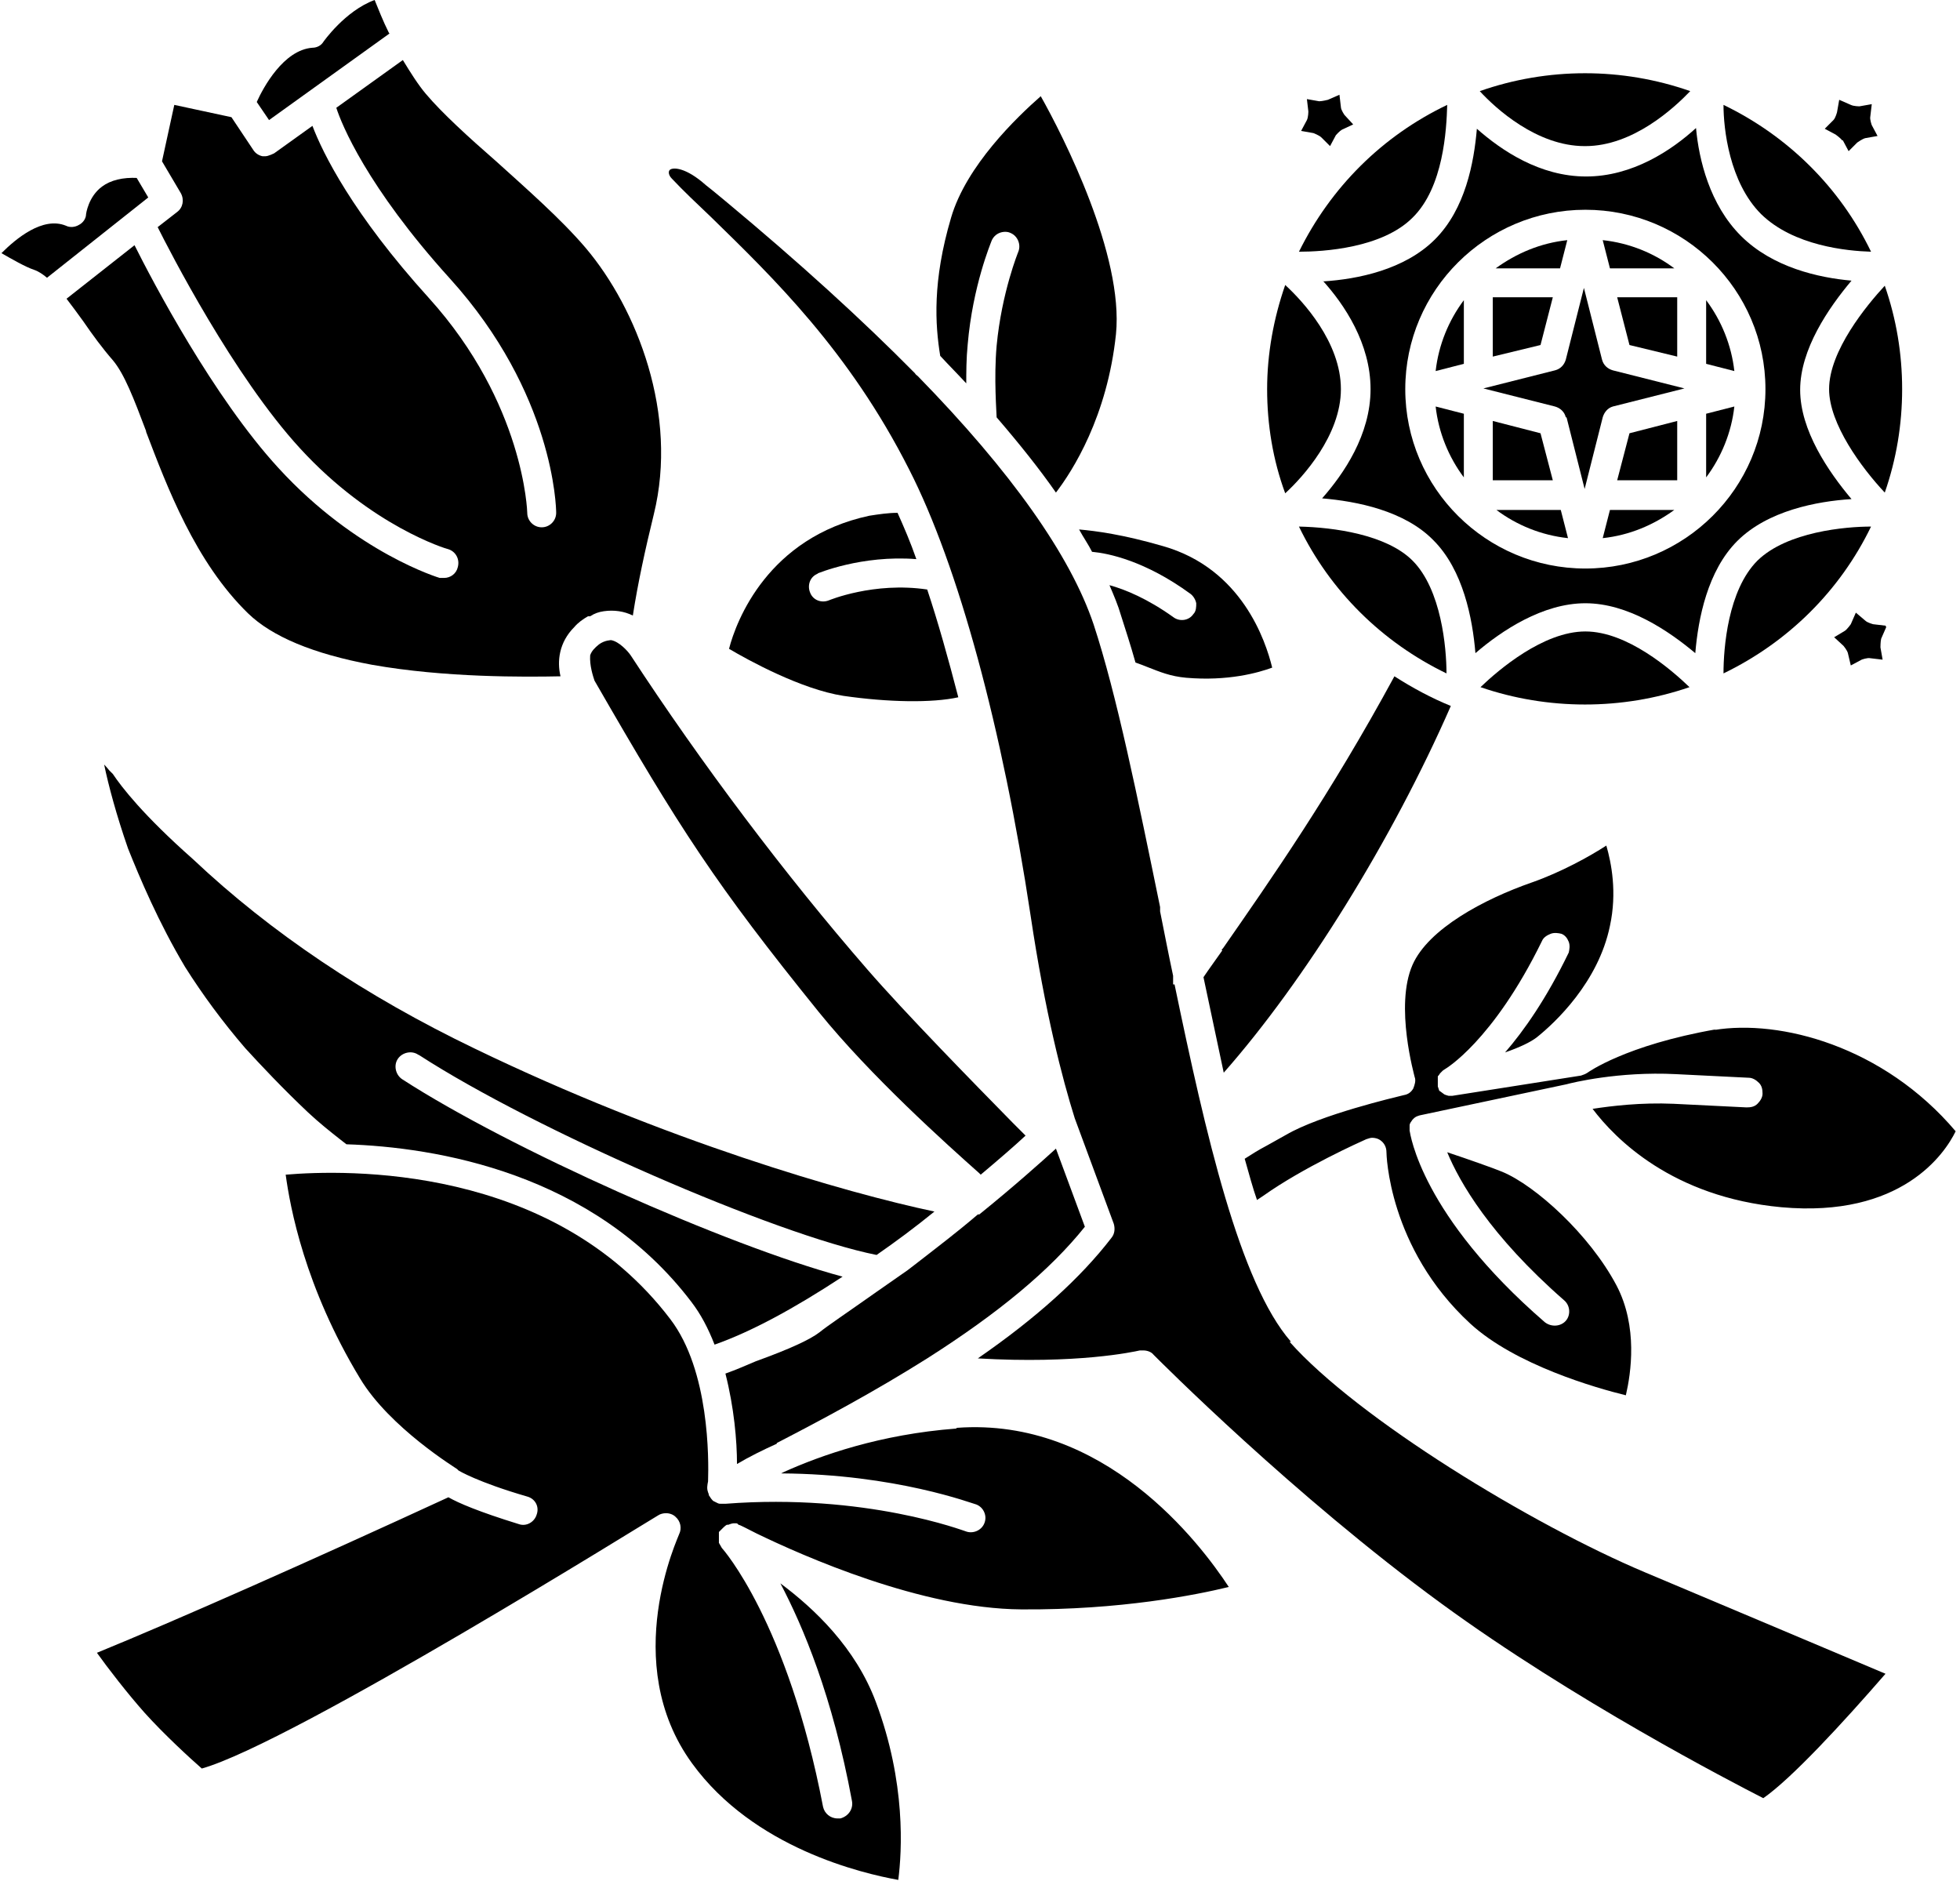 <svg width="27.1" height="26" xmlns="http://www.w3.org/2000/svg" viewBox="0 0 27.1 26" class="site-name__logo-crest d-none">
  <polygon class="cls-1" points="22.53 4.77 23.19 4.93 23.19 4.11 22.36 4.11 22.53 4.77"></polygon>
  <path class="cls-1" d="M23.59,5.72v.88c.21-.28.35-.62.39-.98l-.39.1Z"></path>
  <path class="cls-1" d="M23.59,4.15v.88l.39.1c-.04-.36-.18-.7-.39-.98Z"></path>
  <polygon class="cls-1" points="21.47 4.11 20.64 4.11 20.64 4.93 21.3 4.77 21.47 4.11"></polygon>
  <path class="cls-1" d="M20.24,4.15c-.21.28-.35.62-.39.98l.39-.1v-.88Z"></path>
  <path class="cls-1" d="M21.66,5.77l.25.99.25-.99c.02-.07.07-.13.14-.15l.99-.25-.99-.25c-.07-.02-.13-.07-.15-.15l-.25-.99-.25.99c-.02.07-.07.13-.15.15l-.99.25.99.25c.07.02.13.07.15.15Z"></path>
  <path class="cls-1" d="M21.67,3.32c-.37.04-.7.18-.99.39h.89l.1-.39Z"></path>
  <polygon class="cls-1" points="22.36 6.64 23.19 6.64 23.19 5.82 22.53 5.99 22.36 6.64"></polygon>
  <path class="cls-1" d="M25.48,1.94l.08.15.12-.12s.07-.05.11-.06l.17-.03-.08-.15s-.03-.08-.02-.12l.02-.17-.17.03s-.08,0-.12-.02l-.16-.07-.03.17s-.02.08-.05.11l-.12.12.15.08s.07.05.09.08Z"></path>
  <path class="cls-1" d="M24.3,7.75c-.41.41-.47,1.21-.47,1.56.89-.43,1.61-1.14,2.04-2.03-.35,0-1.16.07-1.57.47Z"></path>
  <path class="cls-1" d="M26.07,8.65l-.17-.02s-.08-.02-.11-.05l-.13-.11-.07.16s-.05.07-.08.09l-.15.09.13.12s.05.06.06.1l.04.17.15-.08s.08-.03.12-.02l.17.02-.03-.17s0-.08.01-.12l.07-.16Z"></path>
  <path class="cls-1" d="M26.06,6.81c.16-.46.24-.94.24-1.43s-.08-.97-.24-1.43c-.25.27-.77.9-.77,1.43,0,.48.45,1.09.77,1.43Z"></path>
  <path class="cls-1" d="M25.87,3.48c-.43-.89-1.15-1.6-2.04-2.03,0,.33.08,1.07.52,1.51.45.44,1.19.51,1.52.52Z"></path>
  <path class="cls-1" d="M22.16,7.44c.37-.04.7-.18.99-.39h-.89l-.1.39Z"></path>
  <path class="cls-1" d="M20.69,7.05c.28.21.62.35.99.39l-.1-.39h-.89Z"></path>
  <path class="cls-1" d="M21.92,2.02c.66,0,1.23-.53,1.45-.76-.94-.33-1.97-.33-2.91,0,.22.24.79.76,1.45.76Z"></path>
  <polygon class="cls-1" points="21.3 5.99 20.64 5.82 20.64 6.64 21.47 6.64 21.3 5.99"></polygon>
  <path class="cls-1" d="M20.24,6.6v-.88l-.39-.1c.04.36.18.7.39.98Z"></path>
  <path class="cls-1" d="M23.15,3.71c-.28-.21-.62-.35-.99-.39l.1.39h.89Z"></path>
  <path class="cls-1" d="M8.45,8.85s-.09,0-.17.06c-.06.05-.1.09-.12.15-.01.14.04.29.06.35,1.18,2.05,1.67,2.81,3.1,4.58.72.89,1.77,1.83,2.22,2.23l.02.02c.25-.21.47-.4.62-.54l-.18-.18c-.53-.54-1.49-1.52-2.01-2.12-1.13-1.3-2.29-2.84-3.27-4.34-.04-.06-.16-.19-.27-.21Z"></path>
  <path class="cls-1" d="M1.9,2.46c-.2-.01-.37.03-.49.12-.19.14-.22.38-.22.38,0,.06-.04.12-.1.15-.05.03-.12.04-.18.01-.32-.13-.69.18-.89.38.14.08.33.19.45.23.06.02.12.06.18.11l1.4-1.11-.16-.27Z"></path>
  <path class="cls-1" d="M11.3,7.93s.61-.26,1.37-.2c-.08-.23-.17-.44-.26-.64-.13,0-.26.02-.39.04-1.4.3-1.84,1.45-1.94,1.84.27.16,1,.56,1.58.65.62.09,1.23.1,1.59.02-.14-.54-.28-1.04-.43-1.49-.74-.11-1.36.15-1.36.15-.1.04-.22,0-.26-.11-.04-.1,0-.22.11-.26Z"></path>
  <path class="cls-1" d="M2.02,5.97c.29.76.68,1.8,1.41,2.51.33.32.9.56,1.71.71,1.01.18,2.12.17,2.61.16-.05-.21-.02-.47.19-.68.05-.06.12-.11.19-.15h.03c.06-.04.12-.06.19-.07.14-.02.28,0,.4.06.07-.45.17-.91.29-1.4.34-1.38-.23-2.84-.94-3.68-.34-.4-.82-.82-1.24-1.2-.39-.34-.75-.67-.97-.93-.11-.13-.21-.29-.32-.47l-.92.66c.07.22.42,1.09,1.57,2.36,1.44,1.59,1.47,3.17,1.47,3.24,0,.11-.09.2-.2.2-.11,0-.2-.09-.2-.2,0-.01-.04-1.51-1.36-2.97-1.06-1.17-1.47-2.01-1.61-2.38l-.53.38s-.08.04-.12.04h-.04c-.05-.01-.1-.04-.13-.09l-.3-.45-.79-.17-.17.78.26.44c.05.09.03.2-.05.26l-.27.21c.16.32,1.05,2.06,1.97,3.06.99,1.08,2.03,1.39,2.04,1.39.11.03.17.14.14.25-.02.09-.1.15-.19.15h-.06s-1.15-.34-2.23-1.52c-.9-.98-1.74-2.58-1.99-3.08l-.94.74c.07.09.15.2.23.31.13.19.27.38.41.54.16.19.29.53.46.98Z"></path>
  <path class="cls-1" d="M5.8,14.59c1.59,1.03,4.92,2.48,6.32,2.76.26-.18.53-.38.8-.6-1.23-.26-3.72-.98-6.35-2.25-1.52-.73-2.83-1.61-3.9-2.62-.69-.61-.99-1-1.11-1.18l-.05-.05s-.04-.05-.07-.08c.06.29.17.7.33,1.16.16.4.42,1.02.79,1.64.24.38.52.76.83,1.12.21.23.53.57.87.89.15.14.3.26.44.37l.09.07c1.23.04,3.41.39,4.77,2.18.13.17.23.36.32.59.51-.18,1.1-.5,1.77-.94-1.6-.43-4.61-1.77-6.09-2.73-.09-.06-.12-.19-.06-.28.06-.09.19-.12.28-.06Z"></path>
  <path class="cls-1" d="M10.74,19.95c.62-.32,1.35-.71,2.08-1.17.99-.63,1.7-1.22,2.18-1.82l-.4-1.08c-.22.2-.59.53-1.06.91h-.02c-.28.24-.57.46-.84.67l-.13.1-.43.3c-.41.29-.68.47-.79.56-.13.1-.41.23-.88.4-.14.06-.28.12-.42.17.12.47.16.93.16,1.25.17-.1.35-.19.55-.28Z"></path>
  <path class="cls-1" d="M17.85,18.55c-.71-.81-1.18-2.87-1.61-4.94h-.02v-.12c-.06-.28-.12-.59-.18-.89v-.06c-.31-1.51-.6-2.94-.92-3.91-.32-.95-1.14-2.11-2.43-3.43-.01-.01-.03-.02-.04-.04-.73-.74-1.61-1.54-2.62-2.38-.13-.11-.22-.18-.27-.22-.28-.25-.46-.25-.5-.21-.02.02-.02.07.03.12.16.17.34.34.54.53.85.83,1.91,1.85,2.74,3.49.68,1.33,1.29,3.58,1.68,6.17.2,1.34.44,2.26.61,2.8l.54,1.46c.02.07.01.14-.03.19-.43.56-1.04,1.11-1.85,1.67,1.37.08,2.15-.09,2.24-.11.02,0,.03,0,.05,0,.05,0,.11.02.14.06.08.08,1.94,1.95,3.98,3.44,1.82,1.33,4,2.46,4.45,2.69.39-.27,1.1-1.04,1.69-1.72-.59-.25-2.11-.89-3.32-1.4-1.57-.66-3.98-2.13-4.92-3.19Z"></path>
  <path class="cls-1" d="M23.73,14.23c-1.26.22-1.78.6-1.78.6-.03.02-.06.03-.09.04l-1.78.28h0s-.04,0-.04,0h-.01s-.04-.01-.06-.02c-.03-.02-.05-.04-.07-.05h0s-.02-.06-.02-.06c0,0,0,0,0-.02v-.02s0-.03,0-.03c0-.01,0-.03,0-.04v-.03s.02-.02.03-.04l.02-.02s0,0,.02-.02l.03-.02s.66-.38,1.34-1.77c.02-.05.07-.08.12-.1.05-.02.11-.01.15,0,.05.02.08.06.1.11s.01.11,0,.15c-.31.64-.62,1.08-.88,1.38.2-.07.35-.14.44-.21.25-.2.85-.76,1.01-1.54.1-.46.02-.87-.05-1.11-.23.15-.63.37-1.03.51-.66.23-1.43.64-1.65,1.14-.25.57.03,1.54.03,1.55.02.05,0,.11-.02.16-.03.05-.07.08-.13.09-.12.03-1.15.27-1.63.55l-.25.14c-.15.08-.21.12-.32.19.06.21.11.4.17.57,0,0,0,0,0,0l.09-.06c.55-.39,1.33-.74,1.42-.78.03-.01.06-.02.08-.02.04,0,.08.01.11.03.06.04.09.1.09.17,0,.01.02,1.32,1.16,2.37.62.57,1.74.89,2.15.99.07-.3.17-.95-.13-1.52-.37-.7-1.12-1.38-1.58-1.57-.12-.05-.46-.17-.76-.27.17.41.59,1.15,1.62,2.05.08.07.09.2.02.28-.07.08-.2.09-.29.02-1.71-1.48-1.86-2.6-1.87-2.65h0s0-.01,0-.01h0s0-.06,0-.06c0-.03.02-.05.04-.08l.02-.02s.02-.02.05-.03h0s.03-.01.03-.01l2.03-.43c.07-.02.72-.18,1.51-.14l1.01.05c.05,0,.1.03.14.07.04.04.05.09.05.15,0,.05-.03.1-.07.14-.04.04-.09.05-.15.05l-1.01-.05c-.45-.02-.86.03-1.12.07.31.41,1.1,1.22,2.61,1.36,1.66.15,2.26-.74,2.41-1.05-1-1.18-2.43-1.55-3.34-1.4Z"></path>
  <path class="cls-1" d="M13.22,19.75c-1.05.08-1.87.37-2.38.6l-.04.02c1.59.01,2.65.42,2.7.43.05.02.09.06.11.11.02.05.02.1,0,.15-.04.1-.16.15-.26.11-.01,0-1.38-.53-3.32-.38h-.02s-.04,0-.04,0c-.02,0-.03,0-.05-.01l-.06-.03s-.03-.03-.04-.05l-.02-.03s0,0,0-.01c0-.01-.01-.02-.01-.03h0,0c-.02-.05-.01-.1,0-.15.01-.31.02-1.53-.52-2.24-1.63-2.15-4.5-2.07-5.32-2,.06.44.26,1.55,1.03,2.82.41.68,1.33,1.24,1.34,1.25l.02.02s.26.16.95.36c.11.03.17.14.13.25-.03.1-.14.17-.25.13-.55-.17-.83-.29-.97-.37-1.93.89-3.76,1.7-4.86,2.15.15.21.42.56.66.83.27.3.63.63.79.77,1.25-.35,6.25-3.47,6.31-3.5.03-.02.07-.03.11-.03.05,0,.1.02.13.05.07.06.09.16.05.24,0,.02-.84,1.77.18,3.17.85,1.17,2.35,1.52,2.85,1.61.05-.39.11-1.34-.31-2.46-.28-.75-.85-1.29-1.32-1.64.31.59.72,1.55.99,3.01.02.11-.05.21-.16.24h-.04c-.1,0-.18-.07-.2-.16-.49-2.56-1.39-3.57-1.4-3.58l-.04-.07s0-.03,0-.04v-.03s0-.03,0-.04v-.04s.03-.03.04-.04l.02-.02s.03-.03.05-.04h.02s.05-.02.07-.02h.04s.02,0,.03.02c.02,0,.11.05.25.12.64.31,2.28,1.04,3.66,1.05,1.37.01,2.42-.2,2.87-.31-.4-.61-1.72-2.35-3.76-2.2Z"></path>
  <path class="cls-1" d="M20.01,1.45c-.9.43-1.61,1.14-2.05,2.03.34,0,1.15-.05,1.57-.47.43-.42.47-1.22.48-1.56Z"></path>
  <path class="cls-1" d="M16.9,13.14c-.09.13-.18.25-.26.37.11.52.2.94.28,1.32,1.12-1.27,2.33-3.22,3.14-5.07-.27-.11-.53-.25-.78-.41-.89,1.64-1.71,2.81-2.37,3.76l-.02.02Z"></path>
  <path class="cls-1" d="M19.53,7.75c-.36-.36-1.09-.46-1.57-.47.43.89,1.15,1.6,2.04,2.03,0-.35-.07-1.16-.47-1.56Z"></path>
  <path class="cls-1" d="M18.27,1.9l.12.12.08-.15s.05-.06.09-.08l.15-.07-.12-.13s-.05-.07-.05-.11l-.02-.17-.16.07s-.08.02-.12.02l-.17-.03.02.17s0,.08-.02.12l-.08.15.17.03s.08.03.11.06Z"></path>
  <path class="cls-1" d="M20.47,9.5c.93.32,1.96.32,2.89,0-.25-.24-.86-.77-1.44-.77s-1.2.53-1.45.77Z"></path>
  <path class="cls-1" d="M15.11,7.63c.21.02.72.12,1.35.58.04.03.07.08.08.13,0,.05,0,.11-.04.15-.06.09-.19.11-.28.04-.35-.25-.66-.38-.88-.44.06.14.12.28.16.42.06.19.13.4.2.65.06.02.11.04.16.06.18.07.32.13.54.15.58.05,1-.07,1.19-.14-.09-.37-.42-1.37-1.51-1.68-.55-.16-.93-.21-1.16-.23.06.11.13.21.18.31Z"></path>
  <path class="cls-1" d="M13.36,5.32c0-.17,0-.36.02-.56.07-.81.32-1.4.33-1.43.02-.05.06-.09.11-.11.05-.02.11-.02.15,0,.1.04.15.16.11.26,0,0-.23.56-.3,1.3-.04.45,0,.93,0,.99h0c.31.36.59.71.82,1.04.23-.3.71-1.05.83-2.19.11-1.09-.73-2.74-1.04-3.29-.33.29-1.03.96-1.24,1.68-.26.88-.22,1.48-.15,1.91.12.13.24.25.36.38Z"></path>
  <path class="cls-1" d="M5.38.46c-.09-.18-.15-.34-.2-.46-.41.15-.71.58-.71.58-.03.05-.09.08-.15.08-.4.03-.68.55-.77.75l.17.25,1.67-1.2Z"></path>
  <path class="cls-1" d="M18.54,5.38c0-.65-.53-1.22-.77-1.44-.16.46-.25.95-.25,1.44s.08.98.25,1.44c.24-.22.77-.8.77-1.44Z"></path>
  <path class="cls-1" d="M18.28,3.87c.31.34.67.88.67,1.51s-.37,1.17-.67,1.51c.48.04,1.14.17,1.54.58.41.41.54,1.08.58,1.56.36-.31.93-.69,1.52-.69s1.15.38,1.52.69c.04-.48.17-1.14.58-1.55.42-.42,1.1-.55,1.58-.58-.32-.38-.71-.95-.71-1.51s.39-1.13.71-1.51c-.45-.04-1.09-.18-1.53-.62-.43-.43-.58-1.05-.62-1.49-.34.31-.88.67-1.52.67s-1.17-.36-1.51-.66c-.04.47-.16,1.11-.58,1.53-.42.42-1.07.55-1.54.58ZM21.92,2.9c1.37,0,2.49,1.11,2.49,2.48s-1.12,2.48-2.49,2.48-2.49-1.11-2.49-2.48,1.12-2.48,2.49-2.48Z"></path>
</svg>